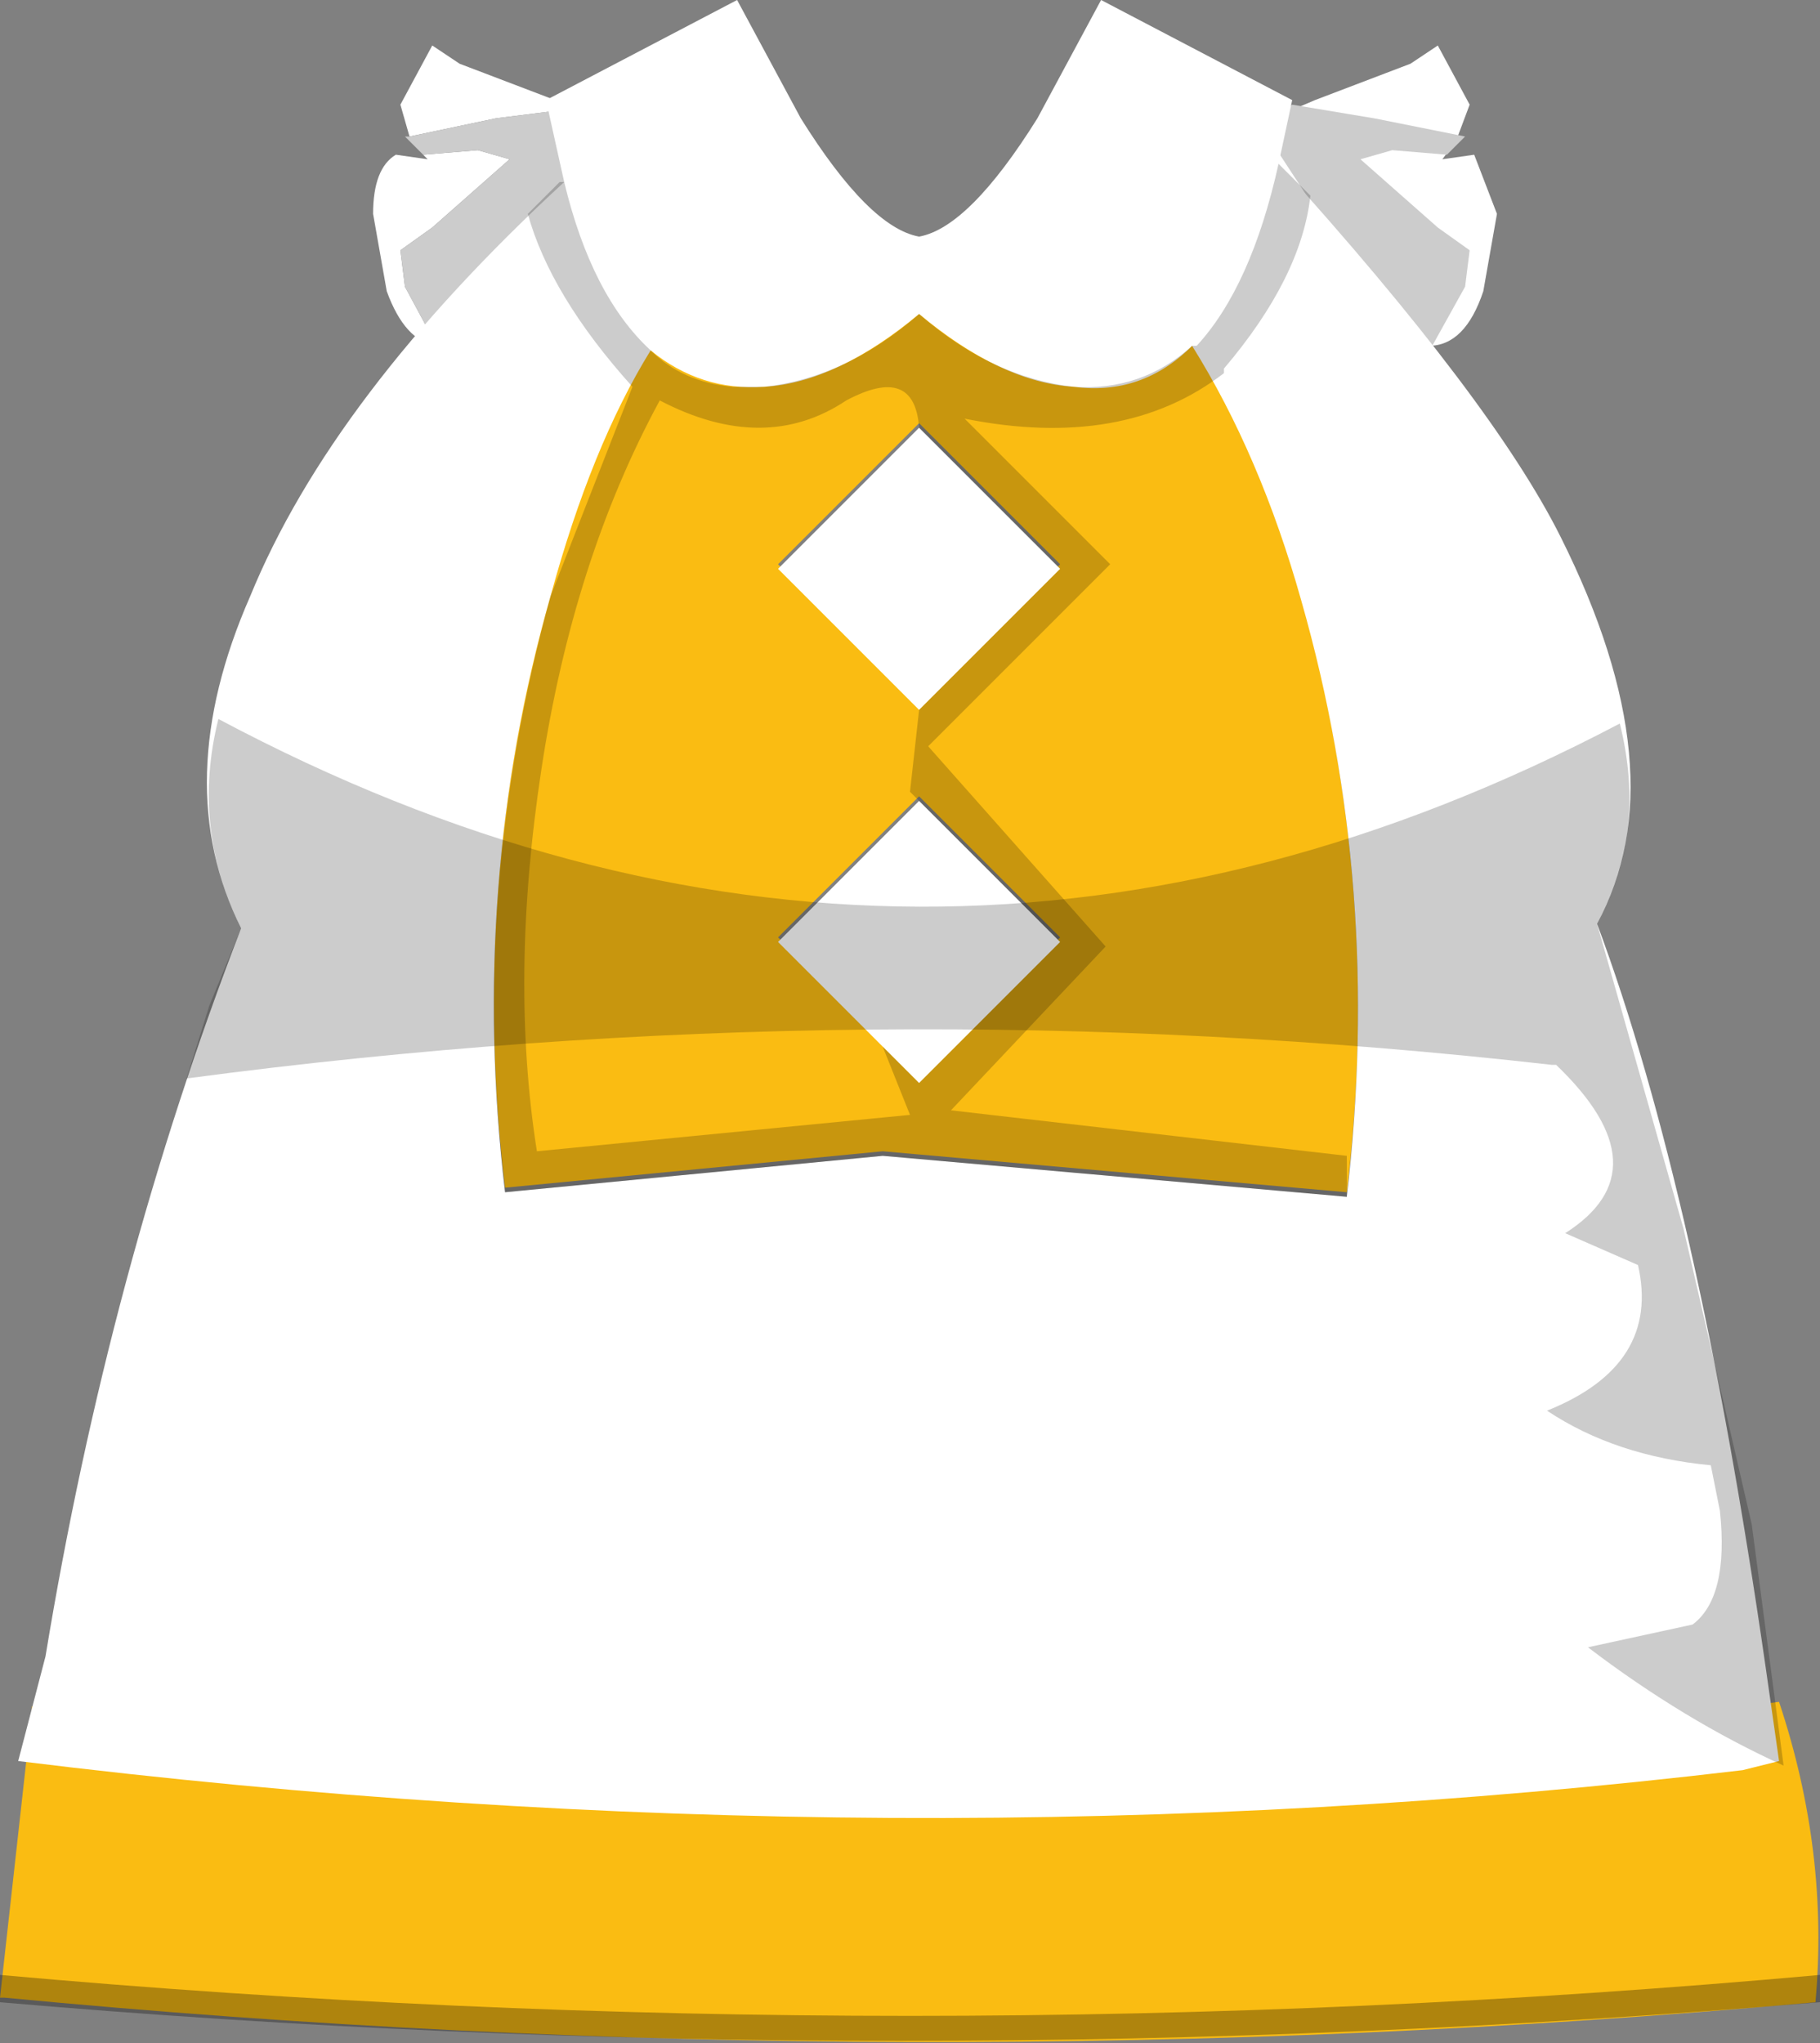 <svg xmlns="http://www.w3.org/2000/svg" xmlns:ffdec="https://www.free-decompiler.com/flash" xmlns:xlink="http://www.w3.org/1999/xlink" ffdec:objectType="frame" width="20" height="22.45"><rect width="100%" height="100%" fill="#808080" stroke="none"/><use ffdec:characterId="3" xlink:href="#a" width="20" height="22.45"/><defs><g id="a" fill-rule="evenodd"><path fill="#fff" d="m15.5.7.3-.2.35.65-.15.4-.15.2.35-.05.25.65-.15.85q-.2.6-.6.6h-.1l-.1.1-.1-.25-.25.05-.05-.2.1-.1-.2.1-.7-.85-.65-.9.2-.05.1-.05h-.15l-.05-.25.7-.3zm-9 .6.3.1-.05.25H6.6l.1.05.2.05-.65.9-.7.85-.15-.05.05.05-.05.2-.15-.05.15-.2L6.55 1.6zM4.8 3.8q-.35-.05-.55-.6l-.15-.85q0-.5.25-.65l.35.05-.05-.05.6-.05.35.1-.85.75-.35.25.05.4zm-.3-2.3-.1-.35.35-.65.3.2 1.05.4.15.1-.8.1z"/><path fill="#ccc" d="m6.25 1.2.1-.05.15.1v.05l.05.3L5.4 3.45l-.15.2-.3.4-.15-.25-.35-.65-.05-.4.35-.25.85-.75-.35-.1-.6.05-.2-.2h.05l.95-.2zM15.9 1.7l-.6-.05-.35.1.85.75.35.25-.05.4-.5.9L14 1.6l.05-.35.15-.1.9.15 1 .2z"/><path fill="#fabc12" d="m8.55 10.3 1.55 1.55 1.55-1.55-1.55-1.55zm0-4.1 1.55 1.55 1.55-1.55-1.55-1.55zm3.25-2q.75.05 1.3-.45.75 1.2 1.2 2.8.9 3.25.5 6.55l-5.1-.45-4.15.4q-.4-3.3.5-6.55.45-1.6 1.1-2.7.5.45 1.25.4.9-.1 1.7-.8.8.7 1.7.8M.35 18.8v-.05q9.2 1.1 18.8 0l.4-.05q.55 1.65.4 3.3-9.95.9-19.9-.05H0l.05-.45z"/><path fill="#fff" d="M14.3 6.6q-.45-1.6-1.2-2.8-.55.55-1.3.45-.8-.05-1.7-.8-.9.75-1.7.8-.7.05-1.25-.4-.65 1.05-1.1 2.7-.9 3.15-.5 6.55l4.15-.4 5.1.45q.4-3.4-.5-6.55M12.1 0l2.1 1.1-.15.7q2.35 2.6 3.1 4.1 1.3 2.6.4 4.25 1.1 2.95 1.85 8.15l.15 1.05-.4.1Q9.9 20.55.2 19.35l.3-1.15q.7-4.25 2.15-8-.8-1.6.1-3.65.9-2.2 3.45-4.55L6 1.1 8.1 0l.7 1.3q.75 1.2 1.3 1.3.55-.1 1.3-1.3zM8.55 6.25 10.1 4.7l1.55 1.55L10.1 7.8zm0 4.1L10.1 8.8l1.55 1.55-1.55 1.55z"/><path fill-opacity=".2" d="M14.4 2.15q-.1.9-.95 1.9v.05q-1.1.85-2.85.5l1.6 1.6-2 2 1.95 2.2-1.7 1.8 4.35.5v.45l-5.1-.45-4.15.4q-.4-3.3.5-6.55l.9-2.3q-.9-1-1.15-1.9l.1-.1.25-.25h.05q.3 1.25.95 1.85.35.35.9.4h.35q.9-.1 1.7-.8.8.7 1.7.8.75.05 1.3-.45h.05q.6-.65.9-2zM9.3 4.4q-.9.6-2.05 0-.95 1.75-1.3 4.05t-.05 4.2l4.1-.4-.3-.75.4.4 1.55-1.55L10 8.7l.1-.9 1.55-1.55L10.1 4.7q-.05-.7-.8-.3"/><path fill-opacity=".298" d="M20 21.7v.3q-10.2.85-20 0v-.3q10 .9 20 0"/><path fill-opacity=".2" d="m2.05 11.85.25-.8.35-.85Q2.1 9.1 2.4 7.9q7.7 4.1 15.4.05.3 1.2-.25 2.2l.95 3.35.75 3.25.35 2.65q-1.1-.5-2.15-1.3l1.15-.25q.4-.3.3-1.25l-.1-.5q-1.05-.1-1.8-.6 1.25-.5 1-1.6l-.8-.35q1.1-.7-.1-1.85h-.05q-7.5-.85-15 .15"/></g></defs></svg>